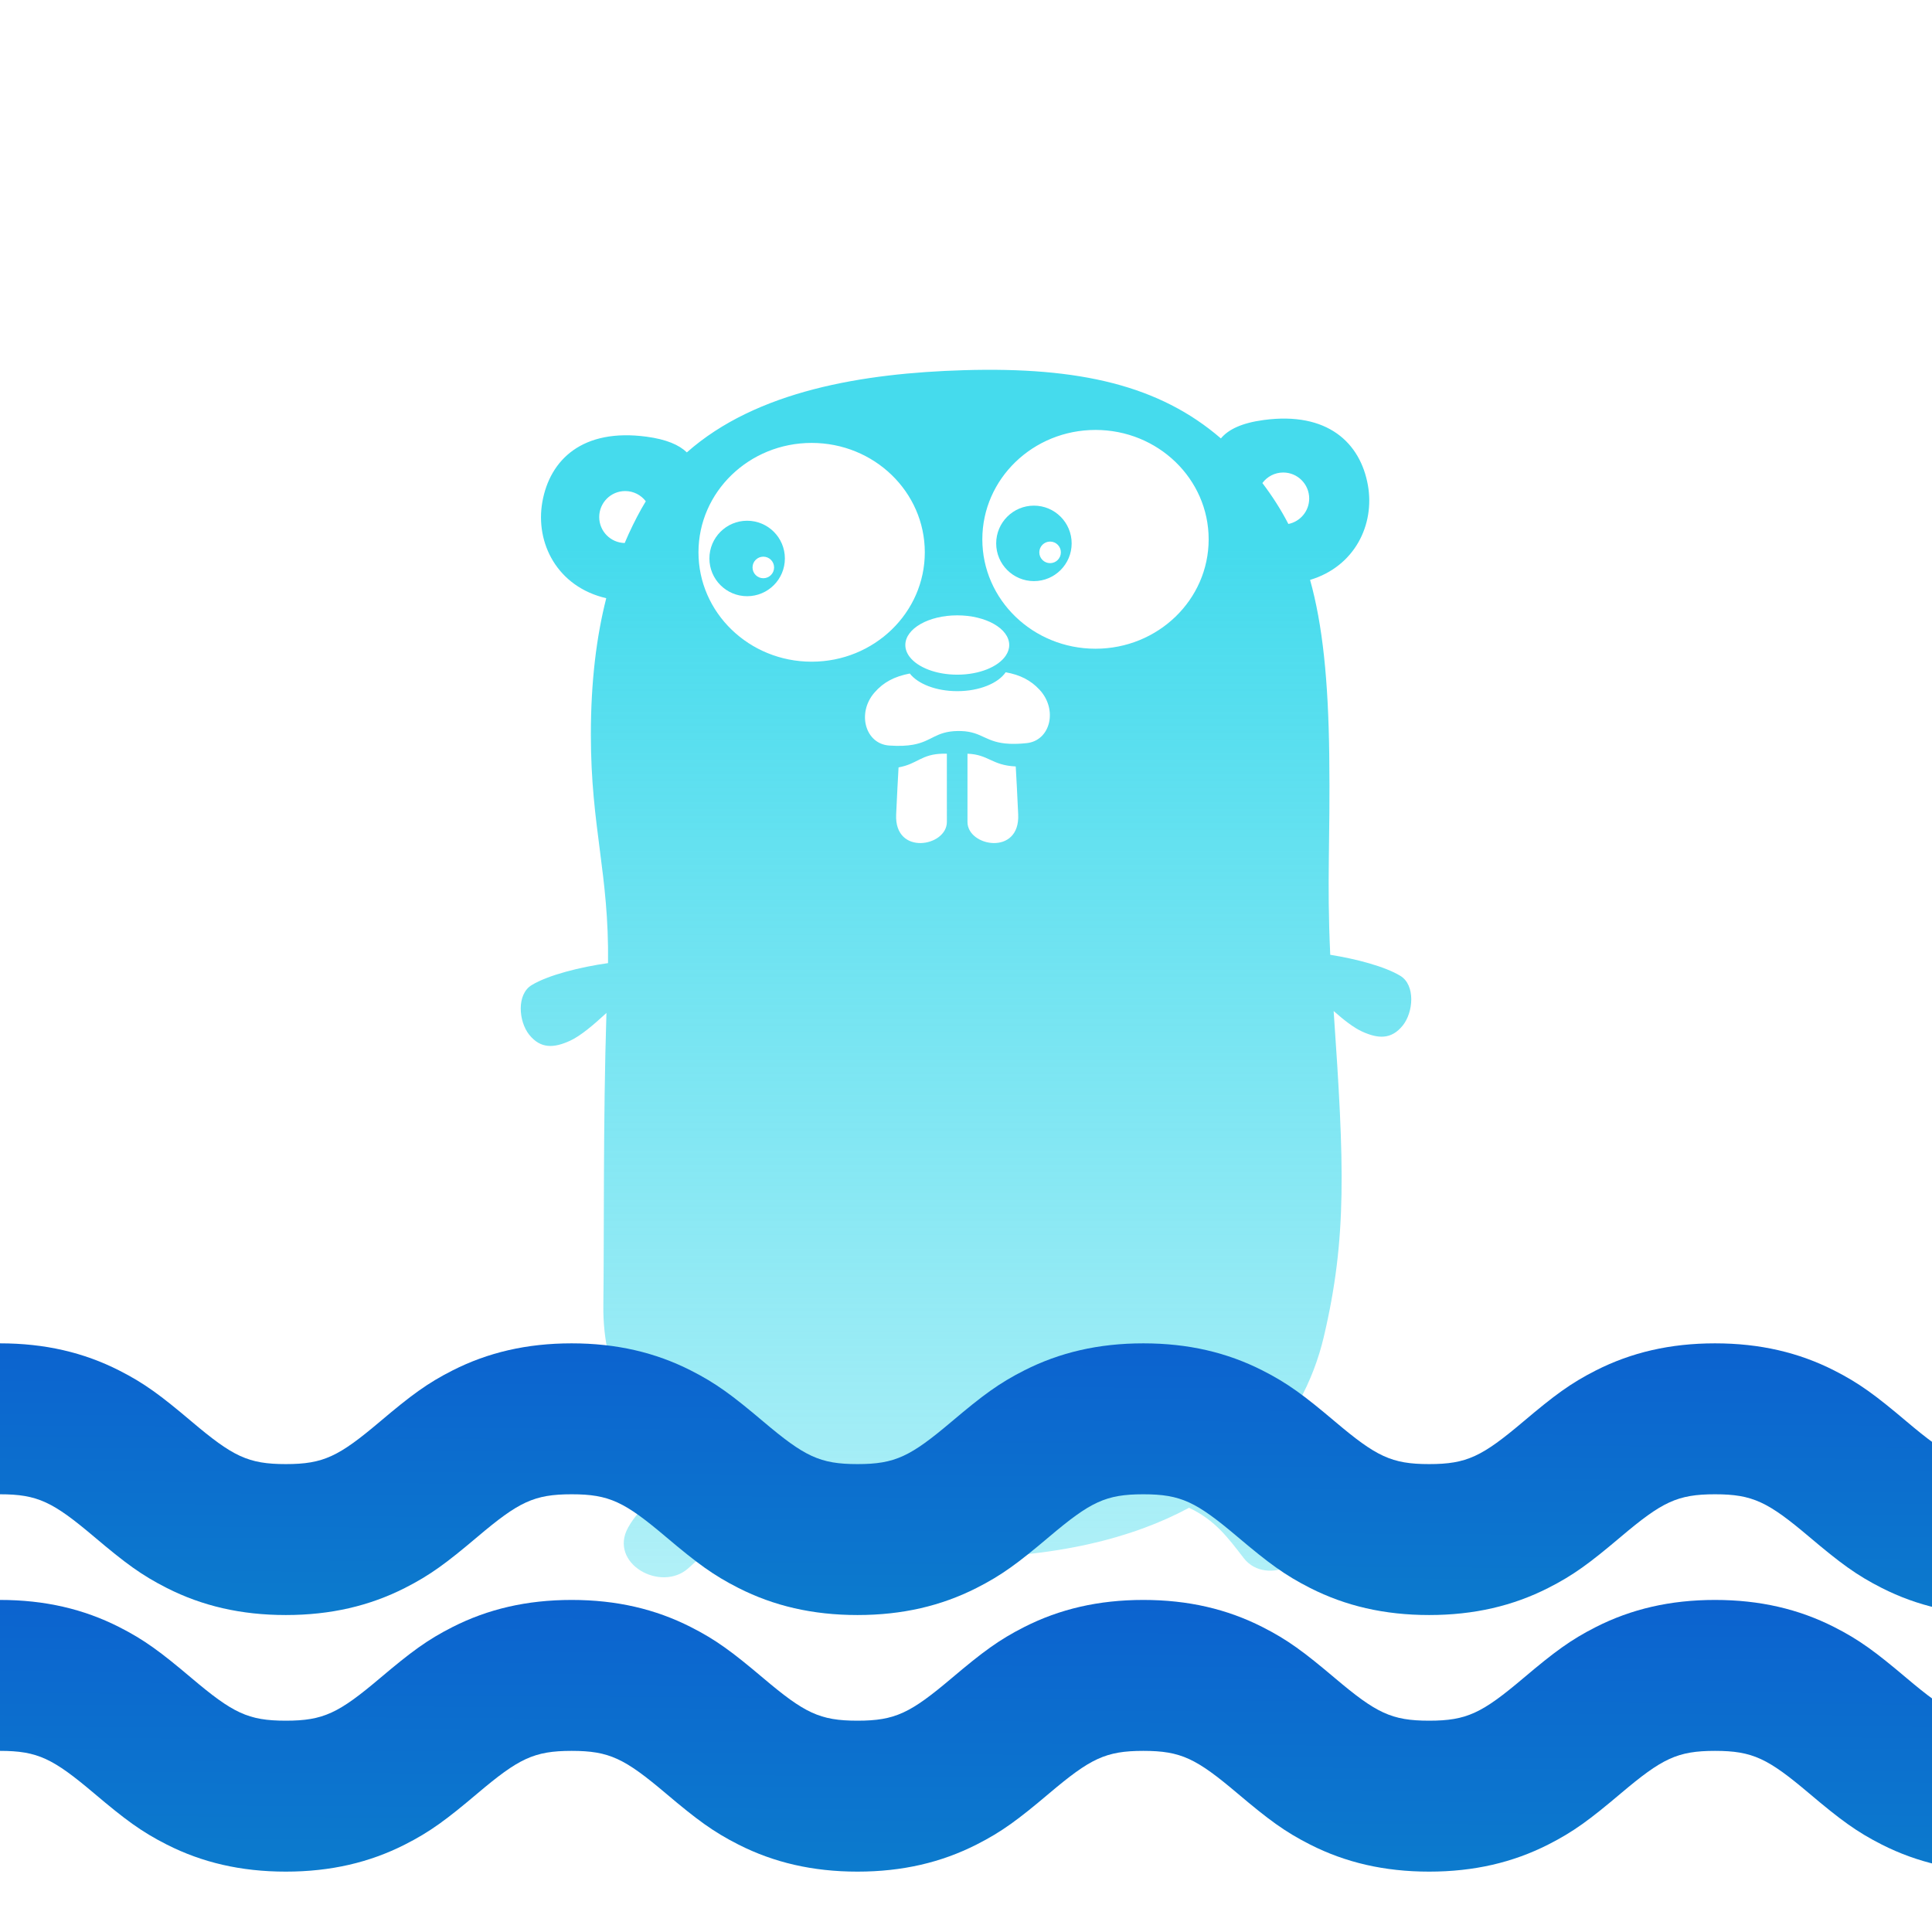 <?xml version="1.0" encoding="UTF-8"?>
<svg width="256px" height="256px" viewBox="0 0 256 256" version="1.1" xmlns="http://www.w3.org/2000/svg" xmlns:xlink="http://www.w3.org/1999/xlink">
    <!-- Generator: Sketch 49.3 (51167) - http://www.bohemiancoding.com/sketch -->
    <title>go-lint-stepicon</title>
    <desc>Created with Sketch.</desc>
    <defs>
        <linearGradient x1="50%" y1="97.399%" x2="50%" y2="14.988%" id="linearGradient-1">
            <stop stop-color="#45DBED" stop-opacity="0.428" offset="0%"></stop>
            <stop stop-color="#45DBED" offset="100%"></stop>
        </linearGradient>
        <linearGradient x1="55.959%" y1="459.744%" x2="81.082%" y2="-28.928%" id="linearGradient-2">
            <stop stop-color="#0DD3C5" offset="0%"></stop>
            <stop stop-color="#0C5BD0" offset="100%"></stop>
        </linearGradient>
    </defs>
    <g id="New-Icons" stroke="none" stroke-width="1" fill="none" fill-rule="evenodd">
        <g id="Go-Lint">
            <g id="go-lint-stepicon">
                <rect id="Rectangle" fill="#FFFFFF" x="0" y="0" width="256" height="256"></rect>
                <g id="gopher" transform="translate(69, 49)">
                    <path d="M32.143,27.619 C31.354,27.619 30.714,26.979 30.714,26.19 C30.714,25.402 31.354,24.762 32.143,24.762 C32.932,24.762 33.571,25.402 33.571,26.19 C33.571,26.979 32.932,27.619 32.143,27.619 M30,20 C27.238,20 25,22.239 25,25 C25,27.761 27.238,30 30,30 C32.761,30 35,27.761 35,25 C35,22.239 32.761,20 30,20" id="Fill-1" fill="#45DBED"></path>
                    <path d="M70.143,25.619 C69.354,25.619 68.714,24.979 68.714,24.19 C68.714,23.402 69.354,22.762 70.143,22.762 C70.932,22.762 71.571,23.402 71.571,24.19 C71.571,24.979 70.932,25.619 70.143,25.619 M68,18 C65.239,18 63,20.239 63,23 C63,25.762 65.239,28 68,28 C70.761,28 73,25.762 73,23 C73,20.239 70.761,18 68,18" id="Fill-3" fill="#45DBED"></path>
                    <path d="M98.272,15.005 C98.899,14.16 99.901,13.61 101.033,13.61 C102.934,13.61 104.475,15.152 104.475,17.054 C104.475,18.722 103.291,20.112 101.718,20.43 C100.732,18.522 99.587,16.737 98.272,15.005 Z M76.159,36.959 C67.877,36.959 61.163,30.469 61.163,22.464 C61.163,14.459 67.877,7.969 76.159,7.969 C84.44,7.969 91.154,14.459 91.154,22.464 C91.154,30.469 84.44,36.959 76.159,36.959 Z M67.036,49.469 C66.144,49.563 65.403,49.584 64.771,49.555 C61.578,49.41 61.189,47.969 58.377,47.869 C58.224,47.863 58.066,47.861 57.898,47.863 C54.953,47.915 54.511,49.228 51.975,49.68 C51.178,49.823 50.176,49.881 48.823,49.787 C45.656,49.567 44.512,45.491 46.868,42.773 C48.069,41.388 49.534,40.632 51.553,40.245 C52.624,41.622 55.037,42.582 57.844,42.582 C60.764,42.582 63.257,41.544 64.257,40.079 C66.143,40.416 67.555,41.113 68.744,42.391 C71.194,45.026 70.193,49.139 67.036,49.469 Z M59.196,59.916 L59.196,50.871 C62.008,50.971 62.398,52.413 65.591,52.558 C65.682,54.131 65.798,56.317 65.916,58.933 C66.161,64.42 59.196,63.191 59.196,59.916 Z M56.465,59.916 C56.465,63.191 49.5,64.42 49.745,58.933 C49.86,56.386 49.973,54.246 50.063,52.683 C52.599,52.231 53.041,50.917 55.986,50.866 C56.154,50.863 56.312,50.866 56.465,50.871 L56.465,59.916 Z M23.551,24.184 C23.551,16.178 30.265,9.689 38.546,9.689 C46.828,9.689 53.542,16.178 53.542,24.184 C53.542,32.189 46.828,38.678 38.546,38.678 C30.265,38.678 23.551,32.189 23.551,24.184 Z M64.727,36.467 C64.727,36.971 64.56,37.453 64.257,37.895 C63.257,39.36 60.764,40.398 57.844,40.398 C55.037,40.398 52.624,39.438 51.553,38.062 C51.173,37.574 50.961,37.035 50.961,36.467 C50.961,34.296 54.043,32.537 57.844,32.537 C61.646,32.537 64.727,34.296 64.727,36.467 Z M15.991,18.41 C15.194,19.84 14.452,21.351 13.775,22.952 C11.905,22.917 10.399,21.391 10.399,19.511 C10.399,17.609 11.94,16.067 13.841,16.067 C14.955,16.067 15.943,16.599 16.572,17.422 C16.374,17.746 16.179,18.074 15.991,18.41 Z M116.556,80.307 C114.507,79.062 110.714,78.063 107.264,77.515 C106.791,67.321 107.282,62.688 107.133,51.054 C107.007,41.153 106.261,33.813 104.592,27.839 C110.536,26.051 113.173,20.499 112.257,15.312 C111.267,9.7 106.933,5.513 98.452,6.652 C95.512,7.047 93.763,7.91 92.774,9.094 C84.635,2.071 74.041,-0.403 58.705,0.052 C45.407,0.447 31.261,2.756 22.011,10.944 C20.978,9.946 19.301,9.217 16.667,8.863 C8.186,7.724 3.852,11.911 2.862,17.523 C1.907,22.938 4.821,28.753 11.331,30.266 C10.029,35.389 9.292,41.33 9.292,48.352 C9.293,60.672 11.714,66.785 11.568,78.618 C7.914,79.131 3.659,80.189 1.444,81.535 C-0.56,82.753 -0.297,86.339 1.129,88.113 C2.633,89.986 4.399,89.886 6.531,88.906 C7.93,88.263 9.616,86.829 11.357,85.223 C10.905,99.72 11.067,114.121 10.947,123.995 C10.838,133.058 14.948,141.111 22.377,147.042 C18.794,148.443 15.894,150.446 14.25,153.367 C11.558,158.149 18.593,162.088 22.24,158.772 C25.219,156.062 27.571,153.763 32.689,153.013 C39.549,155.834 47.826,157.431 57.23,157.431 C70.959,157.431 81.118,154.796 88.555,150.788 C92.018,152.427 93.715,154.76 95.805,157.462 C98.819,161.361 106.31,157.82 104.12,152.788 C102.682,149.482 99.963,146.74 96.56,145.092 C102.121,139.903 105.074,133.785 106.396,128.196 C109.529,114.95 109.118,105.244 107.715,84.965 C109.07,86.161 110.36,87.168 111.469,87.677 C113.601,88.658 115.366,88.758 116.871,86.885 C118.297,85.111 118.56,81.524 116.556,80.307 Z" id="Fill-5" fill="url(#linearGradient-1)"></path>
                </g>
                <path d="M0,198 L0,178 C5.959,178 11.102,179.217 15.765,181.581 C19.141,183.292 21.262,184.873 25.391,188.362 C30.854,192.978 32.87,194 37.873,194 C42.876,194 44.893,192.978 50.357,188.361 C54.485,184.873 56.606,183.292 59.982,181.581 C64.646,179.217 69.788,178 75.748,178 C81.707,178 86.85,179.217 91.513,181.581 C94.89,183.292 97.01,184.873 101.139,188.361 C106.603,192.978 108.619,194 113.622,194 C118.625,194 120.642,192.978 126.106,188.361 C130.234,184.873 132.355,183.292 135.731,181.581 C140.394,179.217 145.537,178 151.497,178 C157.456,178 162.599,179.217 167.262,181.581 C170.638,183.292 172.759,184.873 176.888,188.361 C182.352,192.978 184.368,194 189.371,194 C194.374,194 196.391,192.978 201.855,188.361 C205.984,184.873 208.105,183.292 211.481,181.58 C216.144,179.217 221.287,178 227.246,178 C233.206,178 238.349,179.217 243.012,181.58 C246.388,183.292 248.509,184.873 252.638,188.361 C258.103,192.978 260.119,194 265.123,194 C270.127,194 272.143,192.978 277.608,188.361 C281.737,184.873 283.858,183.292 287.234,181.58 C291.897,179.217 297.04,178 303,178 L303,198 C297.996,198 295.98,199.022 290.515,203.639 C286.386,207.127 284.265,208.708 280.889,210.42 C276.226,212.783 271.083,214 265.123,214 C259.163,214 254.021,212.783 249.357,210.42 C245.981,208.708 243.86,207.127 239.731,203.639 C234.267,199.022 232.25,198 227.246,198 C222.243,198 220.227,199.022 214.763,203.638 C210.634,207.127 208.513,208.708 205.137,210.419 C200.473,212.783 195.33,214 189.371,214 C183.411,214 178.269,212.783 173.606,210.419 C170.23,208.708 168.109,207.127 163.98,203.639 C158.516,199.022 156.5,198 151.497,198 C146.493,198 144.477,199.022 139.013,203.639 C134.884,207.127 132.764,208.708 129.388,210.419 C124.724,212.783 119.582,214 113.622,214 C107.663,214 102.52,212.783 97.857,210.419 C94.481,208.708 92.36,207.127 88.231,203.639 C82.767,199.022 80.751,198 75.748,198 C70.745,198 68.728,199.022 63.264,203.639 C59.135,207.127 57.015,208.708 53.639,210.419 C48.975,212.783 43.833,214 37.873,214 C31.914,214 26.771,212.783 22.108,210.419 C18.732,208.708 16.611,207.127 12.483,203.638 C7.019,199.022 5.003,198 0,198 Z" id="Page-1" fill="url(#linearGradient-2)" fill-rule="nonzero" style="mix-blend-mode: multiply;"></path>
                <path d="M0,232 L0,212 C5.959,212 11.102,213.217 15.765,215.581 C19.141,217.292 21.262,218.873 25.391,222.362 C30.854,226.978 32.87,228 37.873,228 C42.876,228 44.893,226.978 50.357,222.361 C54.485,218.873 56.606,217.292 59.982,215.581 C64.646,213.217 69.788,212 75.748,212 C81.707,212 86.85,213.217 91.513,215.581 C94.89,217.292 97.01,218.873 101.139,222.361 C106.603,226.978 108.619,228 113.622,228 C118.625,228 120.642,226.978 126.106,222.361 C130.234,218.873 132.355,217.292 135.731,215.581 C140.394,213.217 145.537,212 151.497,212 C157.456,212 162.599,213.217 167.262,215.581 C170.638,217.292 172.759,218.873 176.888,222.361 C182.352,226.978 184.368,228 189.371,228 C194.374,228 196.391,226.978 201.855,222.361 C205.984,218.873 208.105,217.292 211.481,215.58 C216.144,213.217 221.287,212 227.246,212 C233.206,212 238.349,213.217 243.012,215.58 C246.388,217.292 248.509,218.873 252.638,222.361 C258.103,226.978 260.119,228 265.123,228 C270.127,228 272.143,226.978 277.608,222.361 C281.737,218.873 283.858,217.292 287.234,215.58 C291.897,213.217 297.04,212 303,212 L303,232 C297.996,232 295.98,233.022 290.515,237.639 C286.386,241.127 284.265,242.708 280.889,244.42 C276.226,246.783 271.083,248 265.123,248 C259.163,248 254.021,246.783 249.357,244.42 C245.981,242.708 243.86,241.127 239.731,237.639 C234.267,233.022 232.25,232 227.246,232 C222.243,232 220.227,233.022 214.763,237.638 C210.634,241.127 208.513,242.708 205.137,244.419 C200.473,246.783 195.33,248 189.371,248 C183.411,248 178.269,246.783 173.606,244.419 C170.23,242.708 168.109,241.127 163.98,237.639 C158.516,233.022 156.5,232 151.497,232 C146.493,232 144.477,233.022 139.013,237.639 C134.884,241.127 132.764,242.708 129.388,244.419 C124.724,246.783 119.582,248 113.622,248 C107.663,248 102.52,246.783 97.857,244.419 C94.481,242.708 92.36,241.127 88.231,237.639 C82.767,233.022 80.751,232 75.748,232 C70.745,232 68.728,233.022 63.264,237.639 C59.135,241.127 57.015,242.708 53.639,244.419 C48.975,246.783 43.833,248 37.873,248 C31.914,248 26.771,246.783 22.108,244.419 C18.732,242.708 16.611,241.127 12.483,237.638 C7.019,233.022 5.003,232 0,232 Z" id="Page-1-Copy" fill="url(#linearGradient-2)" fill-rule="nonzero" style="mix-blend-mode: multiply;"></path>
            </g>
        </g>
    </g>
</svg>